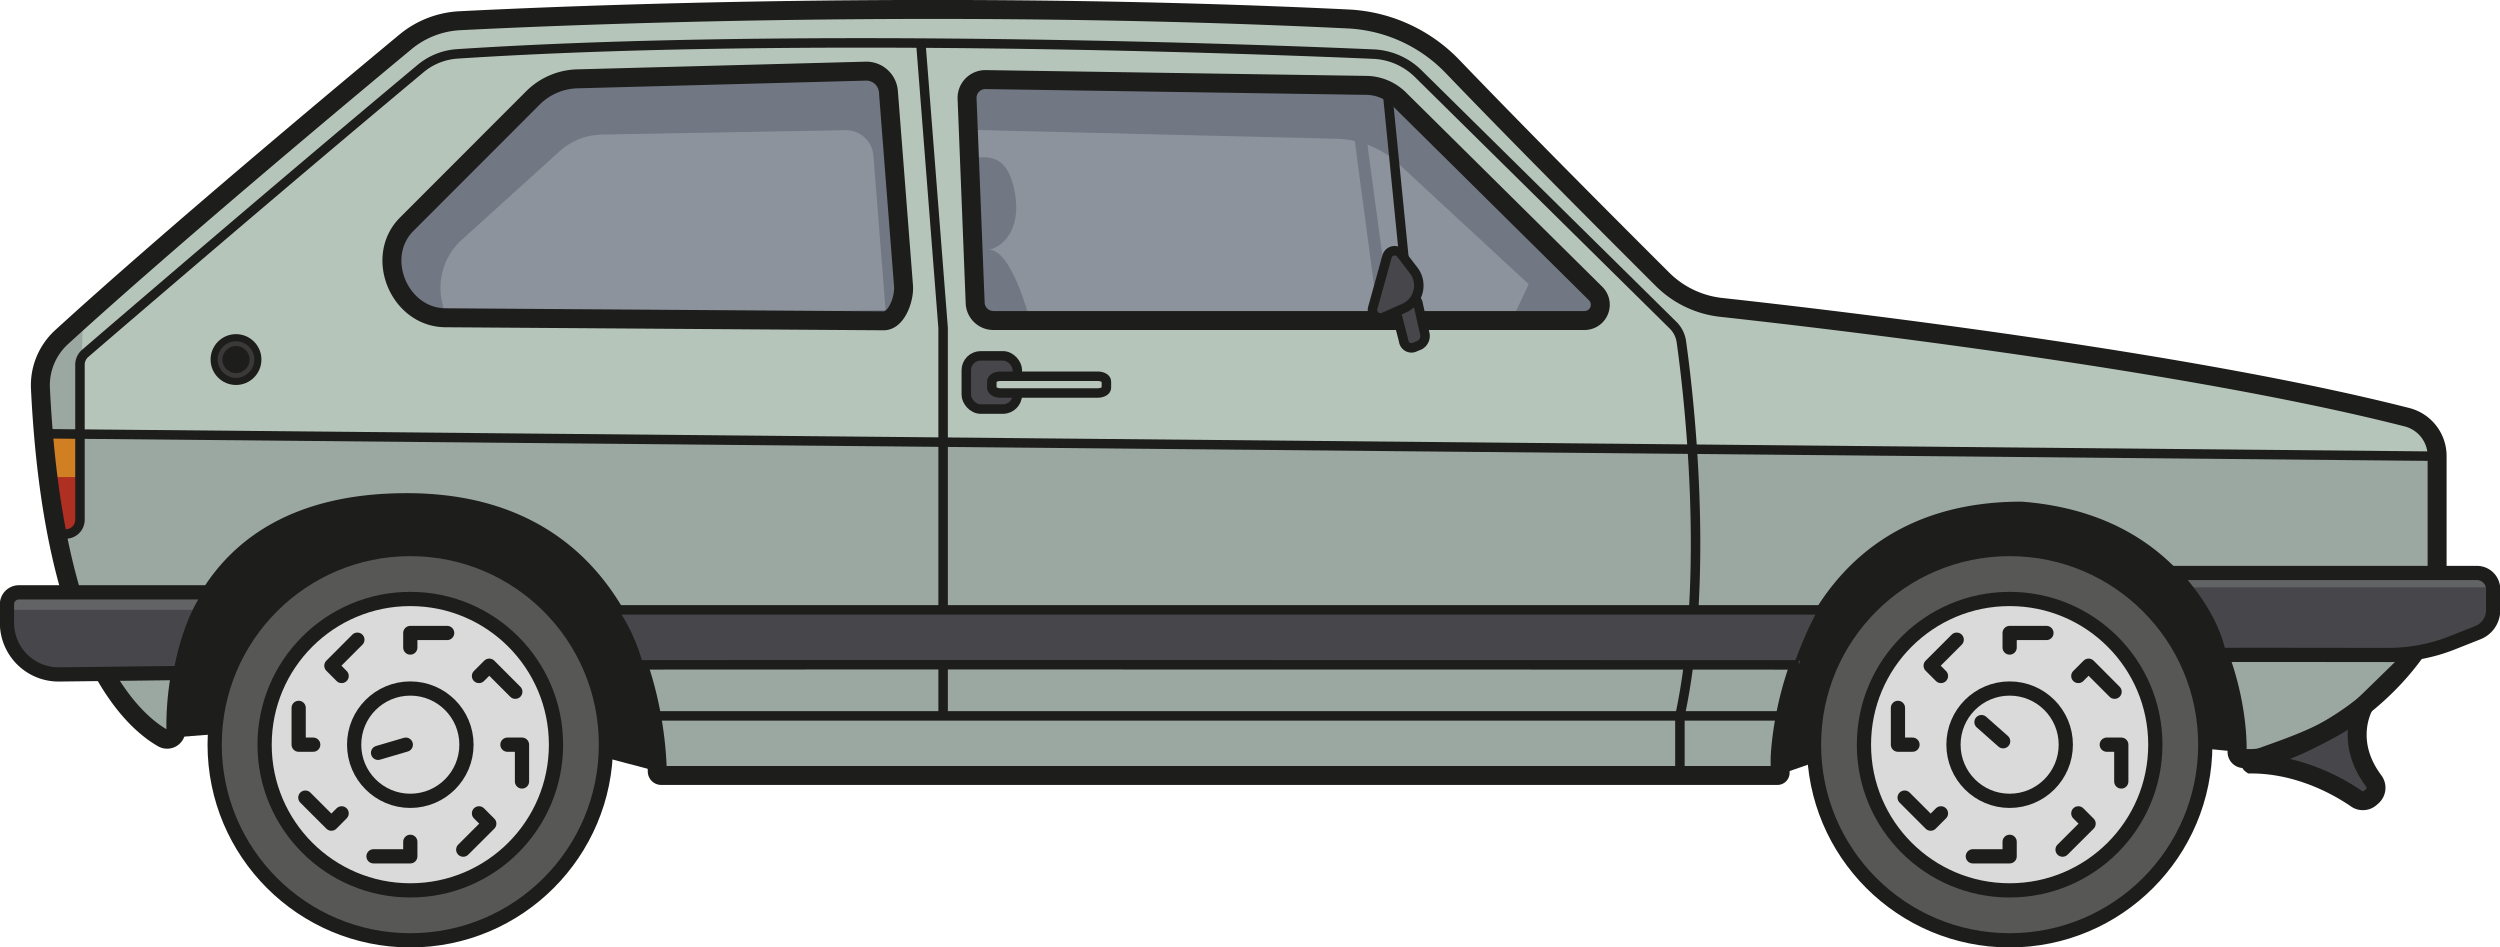 <svg xmlns="http://www.w3.org/2000/svg" viewBox="0 0 527.11 199.76"><defs><style>.cls-1,.cls-13,.cls-16{fill:#1d1d1b;}.cls-2{fill:#b6c5ba;}.cls-14,.cls-3{fill:#47464b;}.cls-4{fill:#717783;}.cls-5{fill:#8c939d;}.cls-6{fill:#9ba8a1;}.cls-7{fill:#d07f23;}.cls-8{fill:#af2f22;}.cls-10,.cls-12,.cls-20,.cls-9{fill:none;}.cls-10,.cls-12,.cls-13,.cls-14,.cls-15,.cls-17,.cls-18,.cls-19,.cls-20,.cls-9{stroke:#1d1d1b;}.cls-10,.cls-12,.cls-13,.cls-14,.cls-15,.cls-16,.cls-17,.cls-18,.cls-19,.cls-9{stroke-miterlimit:10;}.cls-9{stroke-width:4px;}.cls-10,.cls-13,.cls-14,.cls-15{stroke-width:2px;}.cls-11{fill:#626365;}.cls-12,.cls-17,.cls-18,.cls-19,.cls-20{stroke-width:3px;}.cls-15{fill:#b7c5ba;}.cls-16{stroke:#3a3938;}.cls-17{fill:#575756;}.cls-18,.cls-19{fill:#dadada;}.cls-19,.cls-20{stroke-linecap:round;}.cls-20{stroke-linejoin:round;}</style></defs><g id="Layer_2" data-name="Layer 2"><g id="Outline"><polyline class="cls-1" points="471.67 158.5 407.07 152.25 374.76 163.46 372.98 89.67 471.67 109.59 471.67 158.5"/><polyline class="cls-1" points="138.58 162.63 94.28 150.94 36.25 155.51 37.76 97.59 150.72 103.59 138.58 162.63"/><path class="cls-2" d="M513.85,96.18V124a21.43,21.43,0,0,1-3.51,11.84c-4.44,6.69-13.59,17-30.28,23.1a17.31,17.31,0,0,1-5.88,1h-1.11a1.39,1.39,0,0,1-1.4-1.44c.32-8.63-3.87-47.47-45.47-50.73-49.7,0-50.87,52.17-50.87,52.17v3a.57.57,0,0,1-.57.56H139.44a.85.85,0,0,1-.86-.83c-.11-7.09-2.68-56.69-52.82-56.69-46.19,0-48.86,37.22-48.67,48a1.85,1.85,0,0,1-2.74,1.65c-6.74-3.82-23.13-18.7-25.82-73.66A13.77,13.77,0,0,1,13,71.07c23-21,59.33-51.32,72.49-62.24A19.53,19.53,0,0,1,96.93,4.37C119.61,3.22,198.75-.14,284.29,4a32.74,32.74,0,0,1,22,10.05c15.43,16.06,35.07,35.7,44.25,44.85a20.74,20.74,0,0,0,12.35,5.91c23.29,2.55,98,11.28,144.54,23.14A8.44,8.44,0,0,1,513.85,96.18Z"/><path class="cls-3" d="M498.5,148.68s-4.48,7.36,2,16a2.4,2.4,0,0,1-.35,3.22l-.33.29a2.39,2.39,0,0,1-3,.19c-3.3-2.28-11.75-7.3-22.17-7.3C473.07,159.94,490.26,156.71,498.5,148.68Z"/><path class="cls-4" d="M336.43,61.89,295,20.88A10.07,10.07,0,0,0,288.06,18L207.8,16.78a3.86,3.86,0,0,0-3.9,4l1.71,43.11a3.85,3.85,0,0,0,3.85,3.69H334.09A3.33,3.33,0,0,0,336.43,61.89Z"/><path class="cls-4" d="M182.53,15l-60.74,1.62a13.79,13.79,0,0,0-9.4,4L85.77,47.26C78.84,54.18,84.2,67,94,67l92.33.64c2.71,0,4.38-4.64,4.17-7.35l-3.18-40.91A4.67,4.67,0,0,0,182.53,15Z"/><path class="cls-5" d="M319,67l3.32-7.08L294.92,34.57a19.92,19.92,0,0,0-13.07-5.31l-78.11-1.9L206,67.59Z"/><path class="cls-5" d="M186.72,65.38l-2.57-32.6a5.8,5.8,0,0,0-5.87-5.33l-51.42.92A13.63,13.63,0,0,0,118,31.88L97.3,50.62a13.59,13.59,0,0,0-4,13.42L94,67"/><path class="cls-6" d="M515.25,96.19,7.66,91.46S16.32,148,35.58,155.77C37.23,148.84,42,129.3,42,129.3l5.77-8.55L63,109.89l14.31-3.33,21.07.56,16.82,6.69,12.6,12.48,6.28,12.41,3.31,17.07,1.23,7.69H373l2.35-2.67,3.09-17.69,5.45-13.38,4.75-5.87,8.05-7.49,8.74-4.82,14.43-3.47,11.64-.3L443,111.62l11.41,6.92,9.65,11.57,5.43,13,2,10.55.82,6.06,8.94-1,12.32-6.51,11.52-9.72,8.77-13.94V100.07Z"/><path class="cls-4" d="M287.93,27.36c.14,1.76,5.35,39.79,5.35,39.79L290.61,67l-5.28-39.66Z"/><path class="cls-4" d="M217,67s-3.74-14.41-8.47-14.34c2.88-.6,6.69-4.2,5.53-11.56-1.29-8.19-5.21-8-7.62-7.92s-1.29,34.41-1.29,34.41Z"/><polygon class="cls-7" points="9.78 100.84 16.24 100.84 16.24 91.77 9.16 91.7 9.78 100.84"/><polygon class="cls-8" points="16.24 100.59 9.78 100.59 12.39 111.68 14.52 112.53 16.24 110.96 16.24 100.59"/><polygon class="cls-6" points="16.89 90.68 17.44 68.64 9.16 77.64 9.16 91.45 16.89 90.68"/><path class="cls-9" d="M513.85,96.18V124a21.43,21.43,0,0,1-3.51,11.84c-4.44,6.69-13.59,17-30.28,23.1a17.31,17.31,0,0,1-5.88,1h-1.11a1.39,1.39,0,0,1-1.4-1.44c.32-8.63-3.87-47.47-45.47-50.73-49.7,0-50.87,52.17-50.87,52.17v3a.57.57,0,0,1-.57.56H139.44a.85.85,0,0,1-.86-.83c-.11-7.09-2.68-56.69-52.82-56.69-46.19,0-48.86,37.22-48.67,48a1.85,1.85,0,0,1-2.74,1.65c-6.74-3.82-23.13-18.7-25.82-73.66A13.77,13.77,0,0,1,13,71.07c23-21,59.33-51.32,72.49-62.24A19.53,19.53,0,0,1,96.93,4.37C119.61,3.22,198.75-.14,284.29,4a32.74,32.74,0,0,1,22,10.05c15.43,16.06,35.07,35.7,44.25,44.85a20.74,20.74,0,0,0,12.35,5.91c23.29,2.55,98,11.28,144.54,23.14A8.44,8.44,0,0,1,513.85,96.18Z"/><path class="cls-10" d="M12,112.59h1.86a3,3,0,0,0,3-3V76.88A3.18,3.18,0,0,1,18,74.47c6.42-5.52,39.78-34.22,70.66-60a13.44,13.44,0,0,1,7.76-3.11c71.4-4.67,169.08-1,193.17.05A14.31,14.31,0,0,1,299,15.51l53.7,53A6.1,6.1,0,0,1,354.5,72c1.32,9.37,6.2,48.8-.3,78.93v12.52"/><polyline class="cls-10" points="198.85 150.94 198.85 135.68 198.85 92.64 198.85 69.16 194.15 9.03"/><path class="cls-3" d="M522.2,120.81H457.89s8.23,8,10,17.29c4-.06,25,0,35.6,0A36.5,36.5,0,0,0,517,135.55l5.45-2.16a5.08,5.08,0,0,0,3.21-4.74V124.2A3.41,3.41,0,0,0,522.2,120.81Z"/><path class="cls-3" d="M384.55,128.59H129.22a38,38,0,0,1,5.36,11.6c5.44-.07,244.68,0,244.68,0S382,132.51,384.55,128.59Z"/><path class="cls-3" d="M44.66,124.89H4a2.52,2.52,0,0,0-2.53,2.52v3.91a10.88,10.88,0,0,0,11,10.88l25.6-.3"/><polygon class="cls-11" points="2.31 128.59 42.31 128.59 43.26 124.89 2.31 125.57 2.31 128.59"/><polygon class="cls-11" points="461.5 123.84 524.7 123.84 523.33 120.81 460.13 121.3 461.5 123.84"/><polyline class="cls-10" points="16.89 91.53 9.16 91.45 513.85 96.19"/><path class="cls-12" d="M522.2,120.81H457.89s8.23,8,10,17.29c4-.06,25,0,35.6,0A36.5,36.5,0,0,0,517,135.55l5.45-2.16a5.08,5.08,0,0,0,3.21-4.74V124.2A3.41,3.41,0,0,0,522.2,120.81Z"/><path class="cls-10" d="M384.55,128.59H129.22a38,38,0,0,1,5.36,11.6c5.44-.07,244.68,0,244.68,0S382,132.51,384.55,128.59Z"/><line class="cls-13" x1="137.36" y1="150.94" x2="376.44" y2="150.94"/><rect class="cls-14" x="203.74" y="75.03" width="10.76" height="11.22" rx="3.03"/><path class="cls-15" d="M233.28,80.42v1.35c0,.6-.81,1.09-1.81,1.09H210.93c-1,0-1.81-.49-1.81-1.09V80.42c0-.6.81-1.09,1.81-1.09h20.54C232.47,79.33,233.28,79.82,233.28,80.42Z"/><path class="cls-9" d="M336.43,61.89,295,20.88A10.07,10.07,0,0,0,288.06,18L207.8,16.78a3.86,3.86,0,0,0-3.9,4l1.71,43.11a3.85,3.85,0,0,0,3.85,3.69H334.09A3.33,3.33,0,0,0,336.43,61.89Z"/><line class="cls-10" x1="297.33" y1="67.59" x2="292.5" y2="19.08"/><path class="cls-9" d="M182.53,15l-60.74,1.62a13.79,13.79,0,0,0-9.4,4L85.77,47.26C78.84,54.18,84.2,67,94,67l92.33.64c2.71,0,4.38-4.64,4.17-7.35l-3.18-40.91A4.67,4.67,0,0,0,182.53,15Z"/><path class="cls-12" d="M44.66,124.89H4a2.52,2.52,0,0,0-2.53,2.52v3.91a10.88,10.88,0,0,0,11,10.88l25.6-.3S39.73,131.07,44.66,124.89Z"/><circle class="cls-13" cx="49.76" cy="75.81" r="4.36"/><circle class="cls-16" cx="49.76" cy="75.81" r="3.36"/><path class="cls-9" d="M498.5,148.68s-4.48,7.36,2,16a2.4,2.4,0,0,1-.35,3.22l-.33.29a2.39,2.39,0,0,1-3,.19c-3.3-2.28-11.75-7.3-22.17-7.3C473.07,159.94,490.26,156.71,498.5,148.68Z"/><g id="Wheel"><circle class="cls-17" cx="423.72" cy="157.01" r="41.25"/><circle class="cls-18" cx="423.72" cy="157.01" r="30.72"/><circle class="cls-18" cx="423.72" cy="157.01" r="11.84"/><line class="cls-19" x1="422.35" y1="156.29" x2="417.78" y2="152.25"/><polyline class="cls-20" points="423.72 136.53 423.72 133.46 431.48 133.46"/><polyline class="cls-20" points="409.24 142.53 407.07 140.36 412.56 134.87"/><polyline class="cls-20" points="403.24 157.01 400.17 157.01 400.17 149.25"/><polyline class="cls-20" points="409.24 171.49 407.07 173.66 401.58 168.17"/><polyline class="cls-20" points="423.72 177.49 423.72 180.55 415.96 180.55"/><polyline class="cls-20" points="438.2 171.49 440.37 173.66 434.88 179.14"/><polyline class="cls-20" points="444.2 157.01 447.26 157.01 447.26 164.77"/><polyline class="cls-20" points="438.2 142.53 440.37 140.36 445.85 145.85"/></g><g id="Wheel-2" data-name="Wheel"><circle class="cls-17" cx="86.51" cy="157.01" r="41.25"/><circle class="cls-18" cx="86.51" cy="157.01" r="30.72"/><circle class="cls-18" cx="86.51" cy="157.01" r="11.84"/><line class="cls-19" x1="85.56" y1="157.01" x2="79.71" y2="158.73"/><polyline class="cls-20" points="86.51 136.53 86.51 133.46 94.28 133.46"/><polyline class="cls-20" points="72.03 142.53 69.87 140.36 75.35 134.87"/><polyline class="cls-20" points="66.04 157.01 62.97 157.01 62.97 149.25"/><polyline class="cls-20" points="72.03 171.49 69.87 173.66 64.38 168.17"/><polyline class="cls-20" points="86.51 177.49 86.51 180.55 78.75 180.55"/><polyline class="cls-20" points="100.99 171.49 103.16 173.66 97.67 179.14"/><polyline class="cls-20" points="106.99 157.01 110.06 157.01 110.06 164.77"/><polyline class="cls-20" points="100.99 142.53 103.16 140.36 108.65 145.85"/></g><path class="cls-14" d="M300.38,70.23,299,64.11A1.69,1.69,0,0,0,297,62.65l-1.44.47a2.18,2.18,0,0,0-1.18,2.62l1.58,6.17a1.65,1.65,0,0,0,2.15,1.35l1.23-.51A2.2,2.2,0,0,0,300.38,70.23Z"/><path class="cls-14" d="M295.37,53.51,298.05,57A5.23,5.23,0,0,1,296,65l-4.26,1.88a1.67,1.67,0,0,1-2.29-2l3-10.81A1.67,1.67,0,0,1,295.37,53.51Z"/></g></g></svg>